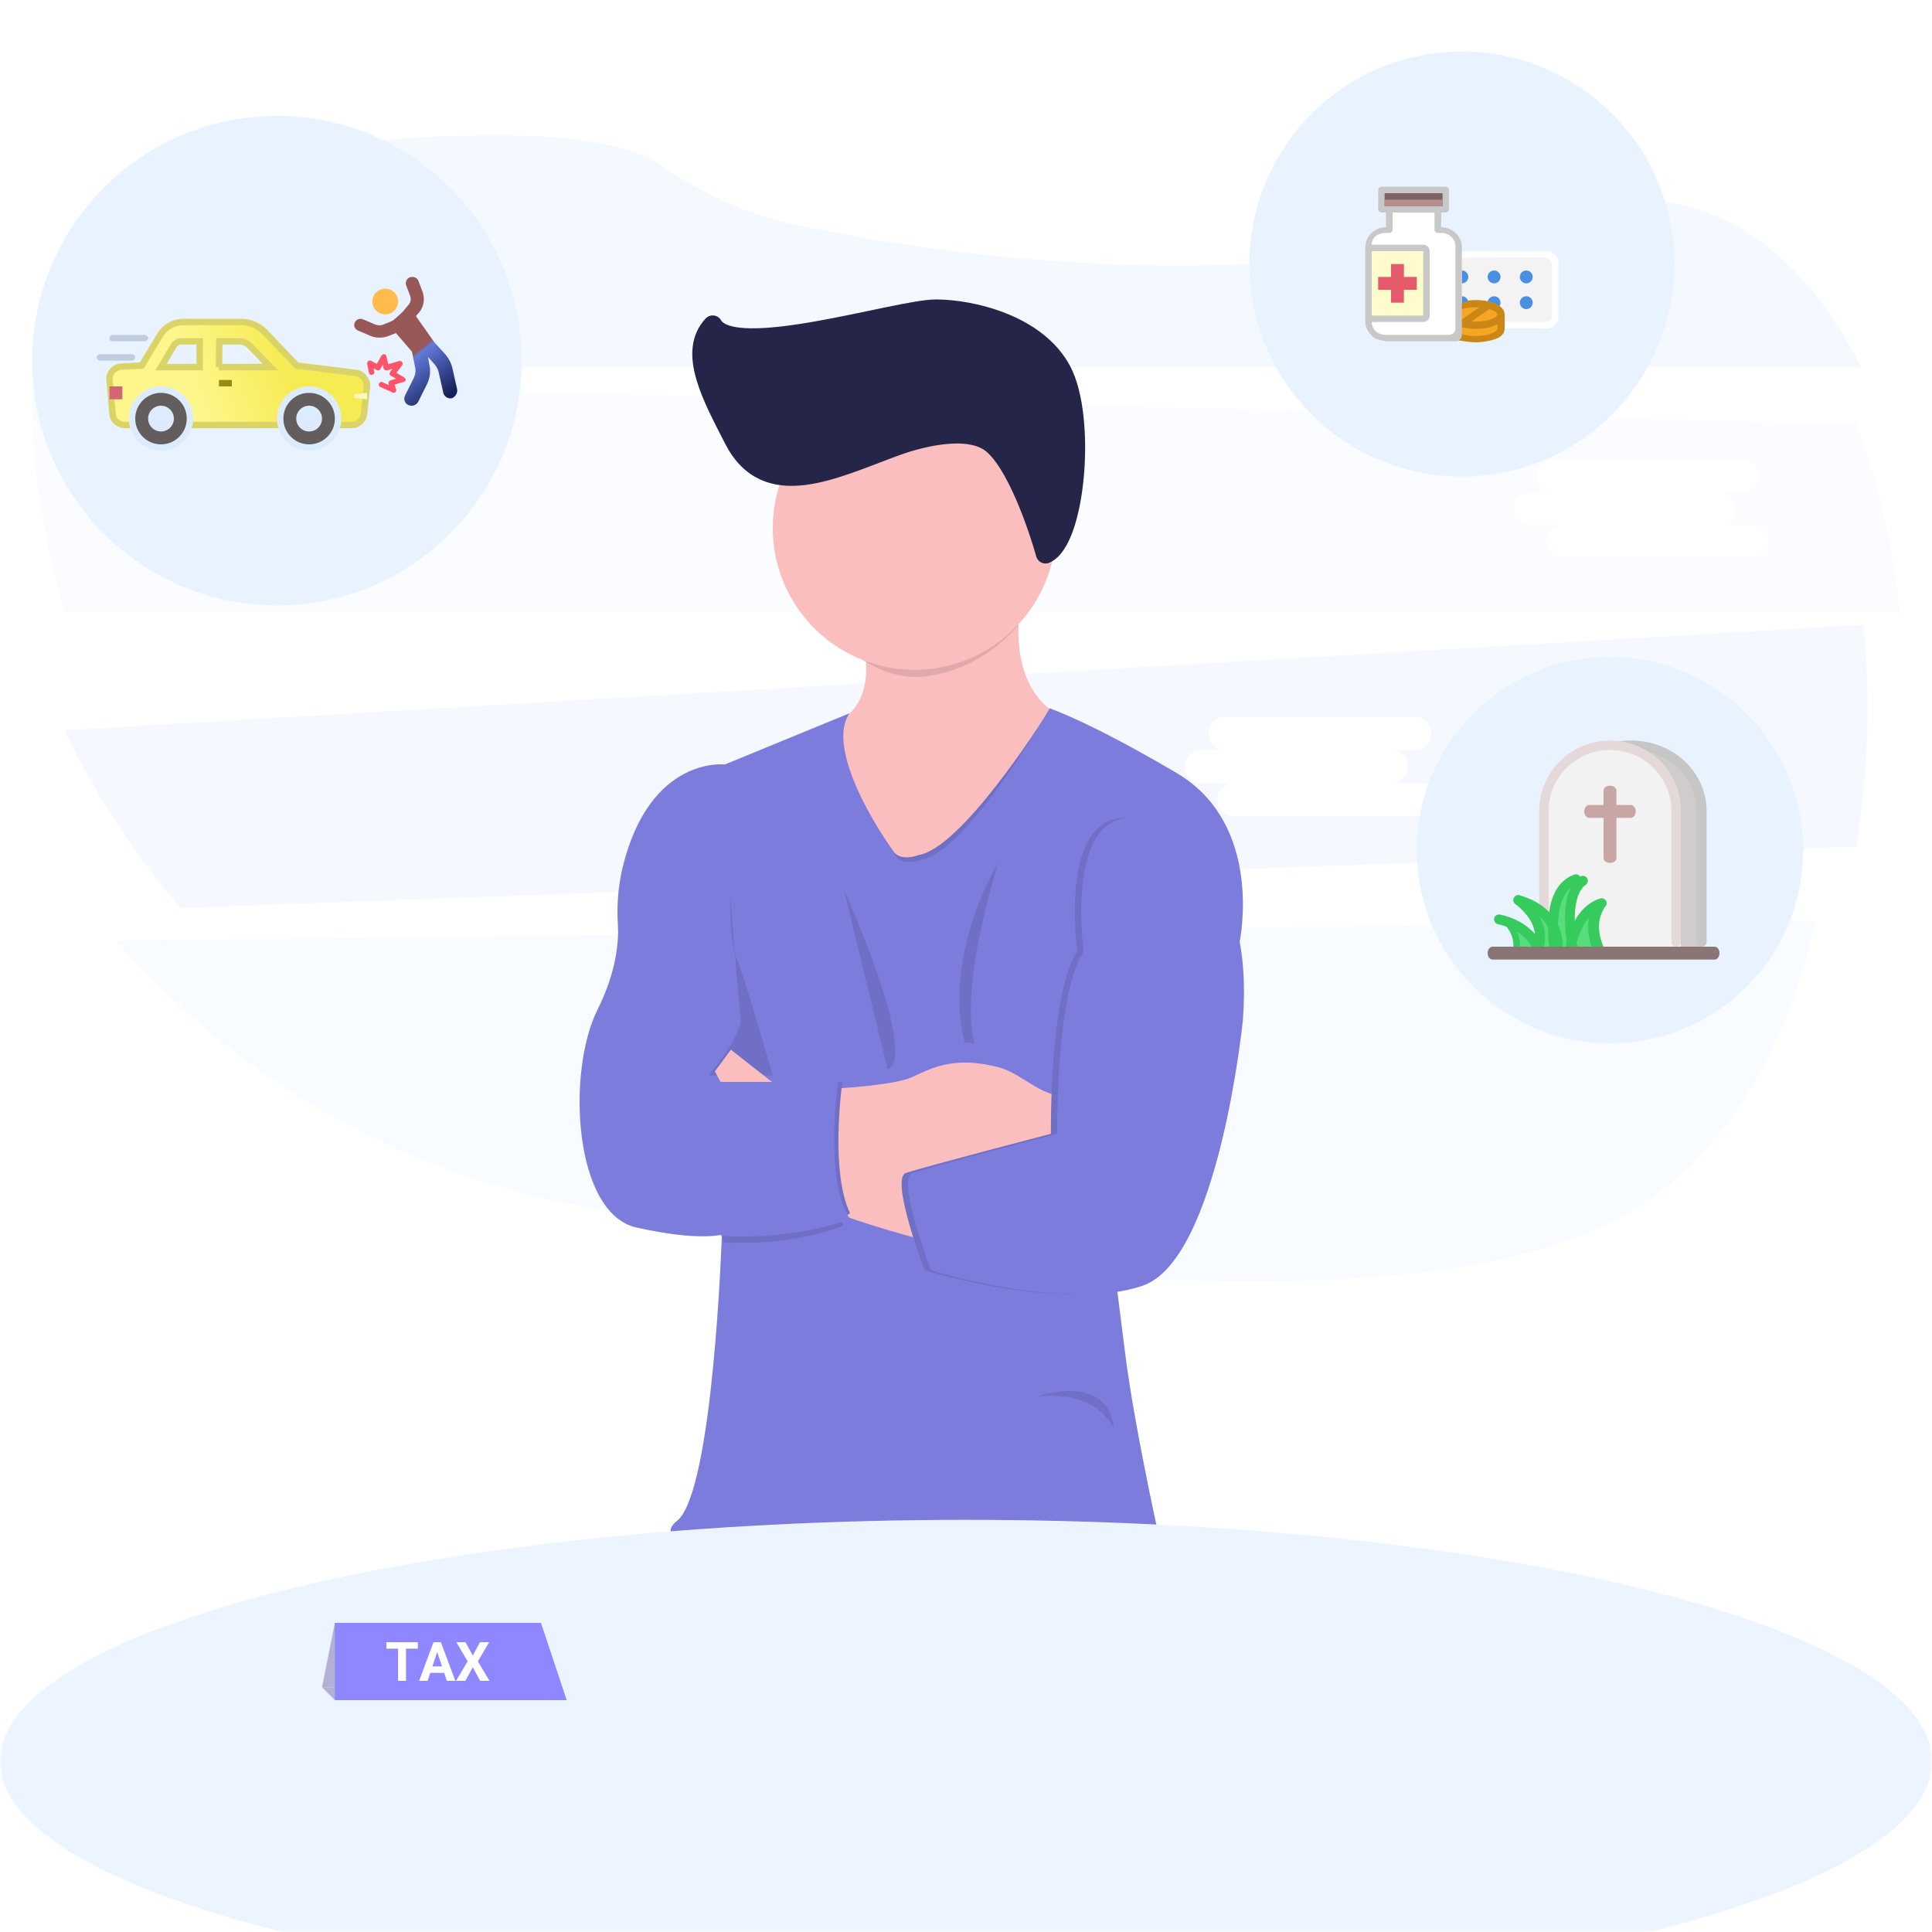<?xml version="1.0" encoding="UTF-8"?>
<svg version="1.1" viewBox="0 0 300 300" xmlns="http://www.w3.org/2000/svg" xmlns:xlink="http://www.w3.org/1999/xlink">
<rect x="0" y="0" width="300" height="300" fill="#333333" stroke="none"/>
<title>unfortunate_events_icon</title>
<desc>Created with Sketch.</desc>
<defs>
<rect id="b" width="300" height="300"/>
<linearGradient id="d" x1="66.329%" x2="90.799%" y1="54.521%" y2="92.444%">
<stop stop-color="#985858" offset="0"/>
<stop stop-color="#637ADA" offset=".06"/>
<stop stop-color="#142158" offset="1"/>
</linearGradient>
<linearGradient id="c" x1="34.274%" x2="71.645%" y1="70.281%" y2="65.294%">
<stop stop-color="#FCF68B" offset="0"/>
<stop stop-color="#F7EB53" offset="1"/>
</linearGradient>
</defs>
<g fill="none" fill-rule="evenodd">
<g transform="translate(-30 -360)">
<g transform="translate(30 30)">
<g transform="translate(0 330)">
<mask id="a" fill="white">
<use xlink:href="#b"/>
</mask>
<use fill="#FFFFFF" fill-rule="nonzero" xlink:href="#b"/>
<g fill-rule="nonzero" mask="url(#a)">
<g transform="translate(5 21)">
<path transform="translate(145 150) scale(-1 1) translate(-145 -150)" d="m13 122c4.711 20.175 14.685 37.615 30.444 46.079 32.759 17.567 106.63 8.505 161.76-1.903 27.859-5.242 53.147-19.725 71.792-41.117l-264-3.059z" fill="#F4F9FF" opacity=".6"/>
<path transform="translate(145 98) scale(-1 1) translate(-145 -98)" d="m5.638 76c-1.138 11.49-0.752 23.08 1.148 34.468l260.14 9.532c7.242-8.345 13.322-17.634 18.075-27.614l-279.36-16.386zm102.89 24.587h-5.122c1.414 0 2.56 1.148 2.56 2.564 0 1.416-1.146 2.564-2.56 2.564h-29.629c-0.914 0-1.76-0.489-2.217-1.282s-0.457-1.771 0-2.564 1.302-1.282 2.217-1.282h5.122c-1.382-0.045-2.48-1.18-2.48-2.565s1.097-2.521 2.48-2.565h-3.658c-1.382-0.045-2.48-1.18-2.48-2.565s1.097-2.521 2.48-2.565h29.629c1.382 0.045 2.48 1.18 2.48 2.565s-1.097 2.521-2.48 2.565h3.658c1.382 0.045 2.48 1.18 2.48 2.565s-1.097 2.521-2.48 2.565z" fill="#ECF5FF" opacity=".5"/>
<path transform="translate(145 56) scale(-1 1) translate(-145 -56)" d="m289.87 38-283.09 6.866c-3.444 8.822-5.715 18.791-6.775 29.134h284.91c1.86-6.073 3.235-12.283 4.115-18.572 0.848-6.076 1.187-11.954 0.845-17.428zm-232.4 22.488h-5.106c0.912-1e-7 1.754 0.485 2.21 1.272 0.456 0.787 0.456 1.756 0 2.543-0.456 0.787-1.298 1.272-2.21 1.272h-29.534c-1.409-1e-7 -2.551-1.139-2.551-2.543 0-1.404 1.142-2.543 2.551-2.543h5.106c-1.378-0.044-2.472-1.17-2.472-2.544s1.094-2.5 2.472-2.544h-3.646c-1.378-0.044-2.472-1.17-2.472-2.544s1.094-2.5 2.472-2.544h29.534c1.378 0.044 2.472 1.17 2.472 2.544s-1.094 2.5-2.472 2.544h3.646c1.378 0.044 2.472 1.17 2.472 2.544s-1.094 2.5-2.472 2.544z" fill="#ECF5FF" opacity=".3"/>
<path transform="translate(145 18) scale(-1 1) translate(-145 -18)" d="m278.91 21.265h-29.328c-1.399 0-2.534-1.136-2.534-2.537 0-1.401 1.134-2.537 2.534-2.537h5.07c-1.368-0.044-2.455-1.168-2.455-2.538 0-1.371 1.086-2.494 2.455-2.538h-3.62c-1.368-0.044-2.455-1.168-2.455-2.538s1.086-2.494 2.455-2.538h15.307c-3.397-1.581-7.367-2.706-11.942-3.296-41.738-5.367-56.64-1.815-61.896 1.844-6.485 4.505-13.721 7.819-21.453 9.416-25.752 5.319-73.912 11.721-117.56-2.05-21.695-6.85-37.818 4.721-47.484 24.049h278c-0.363-5.617-1.45-10.802-3.444-15.344-0.458 0.394-1.043 0.61-1.647 0.609z" fill="#ECF5FF" opacity=".6"/>
</g>
</g>
<g fill-rule="nonzero" mask="url(#a)">
<g transform="translate(90 48)">
<path d="m76 63.686-2.637 12.826-12.912 21.488-15.923-6.734s-21.636-22.449-8.041-25.657c1.629-0.344 3.167-1.023 4.514-1.992 2.672-1.992 3.509-4.893 3.509-7.73 0-4.684-2.21-9.201-2.21-9.201l27.853-8.686c-1.151 3.624-1.823 7.38-2 11.175-0.211 7.527 2.608 11.21 4.918 12.976 0.865 0.698 1.86 1.22 2.93 1.534z" fill="#FBBEBE"/>
<path d="m70 38c-1.157 3.639-1.832 7.41-2.01 11.221-0.509 0.6-1.053 1.171-1.628 1.709-3.344 3.161-7.694 5.429-12.361 6.07s-9.003-1.426-12-4 0-6.308 0-6.308l28-8.692z" fill="#E1AAAA"/>
<path d="m73.998 34.006c-0.002 8.9-5.366 16.921-13.59 20.323s-17.687 1.514-23.976-4.783c-6.289-6.297-8.164-15.763-4.751-23.982 3.413-8.219 11.441-13.573 20.341-13.563 5.839-0.019 11.444 2.295 15.571 6.426s6.432 9.74 6.406 15.579z" fill="#FBBEBE"/>
<path d="m76 63.513-2.637 12.89-12.912 21.597-15.923-6.768s-21.636-22.563-8.041-25.787c1.629-0.346 3.167-1.028 4.514-2.002-2.456 6.722 7.684 20.7 7.684 20.7 1.169 1.746 3.889 0.64 3.889 0.64 6.526-0.978 18.555-19.676 20.514-22.784 0.862 0.689 1.851 1.203 2.912 1.513z" fill="#6F6FC6"/>
<path d="m89 189.56c-3.857 0.843-25.22 5.395-33.323 4.257-8.909-1.257-26.245-2.089-26.245-2.089s-11.035 0.566-14.433-0.917c0-0.396 0.035-0.617 0.035-0.617l6.289-7.246s60.886-4.387 65.45 0c1.125 1.07 1.814 3.515 2.226 6.612z" fill="#6F6FC6"/>
<path d="m49.063 84.87s-11.462-15.931-7.143-22.121l-19.364 7.96s-11.656-1.416-15.887 16.026c-0.675 2.898-0.919 5.881-0.724 8.851 0.153 2.632-0.2 7.263-3.189 13.253-4.784 9.588-3.695 31.591 6.084 33.774 9.779 2.183 13.251 1.086 13.251 1.086s-1.3 39.876-6.949 44.448c-5.649 4.573 14.398 3.487 14.398 3.487s17.323 0.873 26.231 2.177c8.908 1.304 33.892-4.573 33.892-4.573s-3.695-16.781-4.995-27.455-4.348-33.409-4.348-33.409l22.165-30.093s3.907-18.191-9.779-26.251c-13.686-8.06-19.705-10.031-19.705-10.031s-12.857 22.422-20.024 23.525c0 0-2.724 1.097-3.913-0.655z" fill="#7C7CDD"/>
<path d="m23.402 91s-0.2 7.053 0.997 9.837c1.197 2.783 5.601 18.163 5.601 18.163h-10s5.417-6.197 5-9.189c-0.417-2.991-1.598-18.811-1.598-18.811z" fill="#6F6FC6"/>
<path d="m55.152 145s-23.657-5.796-25.862-10.705c-2.204-4.909-8.29-15.933-8.29-15.933l2.494-3.362 11.51 9.024s13.708 10.914 20.136 11.986c6.428 1.072 0.012 8.99 0.012 8.99z" fill="#FBBEBE"/>
<path d="m77 117.11v13.269h-2.126c-10.493 0.002-20.813 2.686-29.988 7.798l-3.978 2.22-1.069 0.6-6.839-15.465 5-4.535h0.328c1.565 0.15 9.728-0.503 12.595-1.475 2.724-0.93 6.104-3.875 14.125-1.8 3.954 1.014 7.328 5.465 11.163 4.073l0.788-4.685z" fill="#FBBEBE"/>
<path d="m97.623 93.708 4.377 4.859v11.784s-3.72 37.177-15.53 41.287-32.89-2.382-32.89-2.382-5.449-14.266-2.902-15.126 22.507-6.076 22.507-6.076-0.278-21.811 4.093-28.297c0 0-2.843-20.313 7.001-20.746s13.344 14.699 13.344 14.699z" fill="#6F6FC6"/>
<path d="m98.625 93.708c2.25 1.528 3.375 2.292 3.375 2.292 1.065 4.052 1.399 8.835 1 14.35 0 0-3.706 37.177-15.546 41.287s-32.881-2.382-32.881-2.382-5.441-14.266-2.895-15.126c2.546-0.861 22.497-6.076 22.497-6.076s-0.284-21.811 4.091-28.297c0 0-2.842-20.313 6.998-20.746 9.839-0.433 13.362 14.699 13.362 14.699z" fill="#7C7CDD"/>
<path d="m41 90 6.819 28s5.379-0.029-6.819-28z" fill="#6F6FC6"/>
<path d="m65 86s-8.571 13.712-5.225 27.884l1.596 0.116s-2.853-6.563 3.629-28z" fill="#6F6FC6"/>
<path d="m71 168.84s11.188-3.91 12 5.162c0 0-2.112-6.217-12-5.162z" fill="#6F6FC6"/>
<path d="m39.273 121s-2.124 15.218 1.727 21.305c0 0-7.781 3.261-18.705 2.608l-1.295-23.913h18.273z" fill="#6F6FC6"/>
<path d="m42 140.41-1.082 0.594-6.918-15.302 6-5.698h0.804c-0.103 0.736-1.903 13.913 1.196 20.406z" fill="#6F6FC6"/>
<path d="m40.151 120s-2.275 15.219 1.849 21.309c0 0-8.335 3.263-20.035 2.609l-7.965-23.918h26.151z" fill="#7C7CDD"/>
<path transform="translate(48 19) scale(-1 1) translate(-48 -19)" d="m32.185 20.734c3.965-2.888 11.952-0.448 14.511 0.48 9.749 3.536 20.234 9.071 25.384-1.028 3.277-6.426 7.224-13.458 3.251-17.708-3.251 5.667-28.639-2.479-34.675-2.479-5.335 0-15.628 2.253-19.505 9.562-3.876 7.309-2.193 26.405 2.499 28.438 1.084-3.896 4.57-14.378 8.535-17.266z" fill="#242548" stroke="#242548" stroke-linecap="round" stroke-linejoin="round" stroke-width="3"/>
</g>
</g>
<path d="m150 311c82.843 0 150-16.789 150-37.5s-67.157-37.5-150-37.5c-82.843 0-150 16.789-150 37.5s67.157 37.5 150 37.5z" fill="#ECF5FF" fill-rule="nonzero" mask="url(#a)"/>
<g mask="url(#a)">
<g transform="translate(50 252)">
<polygon points="2 0 34 0 35 10 0 10" fill="#B2B0D4" fill-rule="nonzero"/>
<polygon points="0 10 3 10 2 12" fill="#B2B0D4" fill-rule="nonzero"/>
<polygon points="2 0 34 0 38 12 2 12" fill="#8E87FF" fill-rule="nonzero"/>
<path d="m14.884 4.001h-1.837v4.999h-1.236v-4.999h-1.812v-1.001h4.884v1.001zm4.09 3.762h-2.166l-0.412 1.236h-1.314l2.232-6h1.145l2.244 6h-1.314l-0.416-1.236zm-1.833-1.001h1.499l-0.754-2.246-0.745 2.246zm6.268-1.694 1.124-2.069h1.421l-1.746 2.975 1.792 3.025h-1.437l-1.153-2.102-1.153 2.102h-1.437l1.792-3.025-1.746-2.975h1.421l1.124 2.069z" fill="#fff" fill-rule="evenodd"/>
</g>
</g>
<g fill-rule="nonzero" mask="url(#a)">
<g transform="translate(220 102)">
<circle cx="30" cy="30" r="30" fill="#E9F3FF"/>
<path d="m33 13c6.075 0 11 4.925 11 11v21h-22v-21c0-6.075 4.925-11 11-11z" fill="#D2CBCB"/>
<path d="m30 13c6.075 0 11 4.925 11 11v21h-22v-21c0-6.075 4.925-11 11-11z" fill="#F2F2F2"/>
<path d="m45 23.909c0-6.025-5.206-10.909-11.627-10.909-0.576 0-1.147 0.039-1.71 0.117-0.424 0.059-0.716 0.428-0.654 0.826 0.062 0.397 0.456 0.672 0.88 0.613 0.488-0.068 0.984-0.102 1.484-0.102 5.566 0 10.077 4.233 10.077 9.454v20.364c0 0.402 0.347 0.727 0.775 0.727 0.428 0 0.775-0.326 0.775-0.727v-20.364z" fill="#C6C6C6"/>
<path d="m41 23.909c0-6.025-4.925-10.909-11-10.909s-11 4.884-11 10.909v15.618c0 0.402 0.328 0.727 0.733 0.727s0.733-0.326 0.733-0.727v-15.618c0-5.222 4.268-9.454 9.533-9.454 5.265 0 9.533 4.233 9.533 9.454v20.364c0 0.402 0.328 0.727 0.733 0.727 0.405 0 0.733-0.326 0.733-0.727v-20.364z" fill="#E5D8D8"/>
<path d="m29 25h-2.2c-0.442 0-0.8-0.448-0.8-1s0.358-1 0.8-1h2.2v-2.25c0-0.414 0.448-0.75 1-0.75s1 0.336 1 0.75v2.25h2.2c0.442 0 0.8 0.448 0.8 1s-0.358 1-0.8 1h-2.2v6.25c0 0.414-0.448 0.75-1 0.75s-1-0.336-1-0.75v-6.25z" fill="#C9A6A6"/>
<path d="m14.505 41.29c0.536-0.066 1.87 1.288 4 4.061 0-2.954-0.111-5.046-0.333-6.277 1.778 1.107 2.889 3.323 3.333 6.646-0.222-5.415 0.889-9.231 3.333-11.446-0.667 2.462-0.667 6.154 0 11.077-0.222-2.708 1-4.923 3.667-6.646-0.667 1.969-1 4.308-1 7.015-8 0-12 0.123-12 0.369 0 0.369-0.333-2.215-1-4.8z" fill="#57DD7B"/>
<path d="m22.652 45.336c0.09-1.324-0.189-2.926-1.153-4.474-1.091-1.753-2.901-3.086-5.525-3.832-0.406-0.116-0.829 0.12-0.944 0.526-0.116 0.406 0.12 0.829 0.526 0.944 2.264 0.644 3.758 1.744 4.646 3.17 0.77 1.238 0.995 2.532 0.925 3.563-0.003 0.045-0.006 0.078-0.007 0.079-0.053 0.419 0.244 0.801 0.663 0.854s0.801-0.244 0.854-0.663c0.005-0.042 0.01-0.092 0.015-0.166z" fill="#35CB5D"/>
<path transform="translate(23.071 40.114) rotate(-7) translate(-23.071 -40.114)" d="m21.543 45.17c-0.057-1.495 0.046-3.27 0.433-4.947 0.605-2.623 1.767-4.296 3.574-4.714 0.411-0.095 0.668-0.505 0.573-0.917s-0.505-0.668-0.917-0.573c-2.505 0.579-3.997 2.729-4.719 5.859-0.422 1.831-0.532 3.73-0.471 5.349 0.005 0.136 0.01 0.234 0.014 0.288 0.029 0.421 0.394 0.739 0.815 0.71 0.421-0.029 0.739-0.394 0.71-0.815-0.003-0.039-0.007-0.121-0.012-0.242z" fill="#35CB5D"/>
<path d="m24.773 43.912c-0.199-1.383-0.292-2.788-0.222-4.087 0.116-2.154 0.672-3.708 1.692-4.44 0.343-0.246 0.421-0.724 0.175-1.067-0.246-0.343-0.724-0.421-1.067-0.175-1.487 1.068-2.188 3.028-2.326 5.599-0.076 1.412 0.023 2.912 0.235 4.387 0.057 0.395 0.118 0.759 0.179 1.083 0.037 0.197 0.066 0.339 0.084 0.417 0.092 0.412 0.5 0.671 0.912 0.579 0.412-0.092 0.671-0.5 0.579-0.912-0.059-0.264-0.15-0.747-0.242-1.385z" fill="#35CB5D"/>
<path d="m19.718 45.117c0.616-2.412-0.131-5.182-3.196-7.723-0.093-0.077-0.189-0.154-0.286-0.231-0.332-0.261-0.812-0.203-1.073 0.129-0.261 0.332-0.203 0.812 0.129 1.073 0.087 0.068 0.172 0.137 0.255 0.206 2.584 2.143 3.167 4.302 2.69 6.168-0.047 0.184-0.09 0.304-0.112 0.351-0.175 0.384-0.005 0.837 0.379 1.012 0.384 0.175 0.837 0.005 1.012-0.379 0.057-0.125 0.131-0.33 0.202-0.606z" fill="#35CB5D"/>
<path d="m17.668 42.347c-1.2-1.098-2.77-1.912-4.745-2.33-0.413-0.087-0.819 0.177-0.906 0.589-0.087 0.413 0.177 0.819 0.589 0.906 1.706 0.361 3.03 1.048 4.03 1.963 0.523 0.479 0.924 0.989 1.218 1.496 0.17 0.293 0.264 0.511 0.297 0.613 0.129 0.402 0.56 0.623 0.962 0.493 0.402-0.129 0.623-0.56 0.493-0.962-0.234-0.727-0.83-1.755-1.938-2.769z" fill="#35CB5D"/>
<path transform="translate(26.303 41.585) rotate(14) translate(-26.303 -41.585)" d="m25.539 45.21c-0.049-1.117 0.067-2.476 0.478-3.758 0.441-1.376 1.163-2.417 2.21-3.027 0.365-0.213 0.488-0.68 0.275-1.045-0.213-0.365-0.68-0.488-1.045-0.275-1.411 0.823-2.348 2.174-2.896 3.881-0.475 1.483-0.605 3.009-0.549 4.291 0.004 0.089 0.008 0.15 0.011 0.191 0.034 0.421 0.402 0.735 0.823 0.701 0.421-0.034 0.735-0.402 0.701-0.823-0.001-0.016-0.004-0.066-0.008-0.136z" fill="#35CB5D"/>
<path transform="translate(28.387 42.387) rotate(-47) translate(-28.387 -42.387)" d="m26.942 44.469c0.257-0.557 0.581-1.114 0.973-1.631 0.859-1.13 1.914-1.896 3.186-2.162 0.458-0.096 0.751-0.545 0.655-1.002-0.096-0.458-0.545-0.751-1.002-0.655-1.714 0.359-3.1 1.365-4.187 2.795-0.472 0.622-0.857 1.284-1.162 1.946-0.185 0.401-0.305 0.719-0.366 0.915-0.139 0.446 0.11 0.921 0.556 1.06 0.446 0.139 0.921-0.11 1.06-0.556 0.04-0.129 0.135-0.38 0.287-0.71z" fill="#35CB5D"/>
<path transform="translate(14.5 43.057) rotate(30) translate(-14.5 -43.057)" d="m15.708 42.579c-0.785-0.739-1.812-1.287-3.104-1.568-0.27-0.059-0.535 0.119-0.593 0.397-0.057 0.278 0.115 0.551 0.386 0.61 1.116 0.243 1.982 0.705 2.636 1.321 0.342 0.322 0.605 0.666 0.797 1.007 0.111 0.197 0.173 0.344 0.194 0.413 0.085 0.27 0.366 0.419 0.629 0.332s0.407-0.377 0.323-0.647c-0.153-0.489-0.543-1.181-1.268-1.863z" fill="#35CB5D"/>
<path d="m46.25 47c0.414 0 0.75-0.448 0.75-1s-0.336-1-0.75-1h-34.5c-0.414 0-0.75 0.448-0.75 1s0.336 1 0.75 1h34.5z" fill="#8A7474"/>
</g>
</g>
<g mask="url(#a)">
<g transform="translate(194 8)">
<circle cx="33" cy="33" r="33" fill="#E9F3FF" fill-rule="nonzero"/>
<g transform="translate(32 31)" fill-rule="nonzero">
<path d="m0 0h14c1.105-2.0291e-16 2 0.895 2 2v8c0 1.105-0.895 2-2 2h-14v-12z" fill="#F3F3F3"/>
<path d="m11 9c-0.552 0-1-0.448-1-1s0.448-1 1-1 1 0.448 1 1-0.448 1-1 1zm0-4c-0.552 0-1-0.448-1-1s0.448-1 1-1 1 0.448 1 1-0.448 1-1 1zm-5 4c-0.552 0-1-0.448-1-1s0.448-1 1-1 1 0.448 1 1-0.448 1-1 1zm0-4c-0.552 0-1-0.448-1-1s0.448-1 1-1 1 0.448 1 1-0.448 1-1 1zm-5 4c-0.552 0-1-0.448-1-1s0.448-1 1-1 1 0.448 1 1-0.448 1-1 1zm0-4c-0.552 0-1-0.448-1-1s0.448-1 1-1 1 0.448 1 1-0.448 1-1 1z" fill="#4A90E2"/>
<path d="m14.272 12c0.462 0 0.881-0.219 1.196-0.534 0.315-0.315 0.533-0.741 0.533-1.207v-8.549c0-0.444-0.219-0.85-0.533-1.154-0.314-0.304-0.734-0.524-1.196-0.524l-14.272-0.032v11.904l14.272 0.096zm-13.272-11 13.01 0.03c0.218 0 0.48 0.114 0.677 0.302 0.198 0.188 0.312 0.442 0.312 0.633v8.04c0 0.234-0.126 0.49-0.323 0.683-0.197 0.193-0.449 0.312-0.667 0.312l-13.01-0.03v-9.97z" fill="#fff"/>
</g>
<g transform="translate(18 21)" fill-rule="evenodd">
<path d="m13.391 18.778v4.86c1.652 0.344 2.91 0.516 3.773 0.516 1.129 0 2.572-0.269 3.408-0.659s1.067-1.024 1.067-1.432v-2.238c0-0.408-0.2-0.773-0.47-1.047-0.27-0.273-0.614-0.481-1.016-0.653-0.803-0.344-1.843-0.538-2.989-0.538-0.389 0-0.759 0.025-1.119 0.068l-2.654 1.123z" fill="#CB8716" fill-rule="nonzero"/>
<path d="m17.163 18.706c0.178 0.002 0.347 0.012 0.518 0.022l-2.719 1.892c-0.12-0.039-0.243-0.077-0.347-0.122-0.307-0.132-0.536-0.285-0.662-0.413-0.127-0.128-0.146-0.205-0.146-0.26 2.24e-5 -0.055 0.02-0.132 0.146-0.26 0.127-0.128 0.355-0.281 0.662-0.413 0.614-0.263 1.532-0.446 2.548-0.446z" fill="#F5A623"/>
<path d="m19.261 18.995c0.162 0.049 0.316 0.102 0.45 0.16 0.307 0.132 0.536 0.285 0.662 0.413 0.127 0.128 0.146 0.205 0.146 0.26 2.24e-5 0.056-0.02 0.132-0.146 0.26-0.127 0.128-0.355 0.281-0.662 0.413-0.614 0.263-1.531 0.446-2.548 0.446-0.227 0-0.447-0.012-0.662-0.028l2.76-1.923z" fill="#F5A623"/>
<path d="m13.807 21.335c0.119 0.066 0.235 0.135 0.367 0.192 0.803 0.344 1.843 0.538 2.989 0.538 1.146 0 2.186-0.193 2.989-0.538 0.132-0.057 0.248-0.125 0.367-0.19v0.728c0 0.055-0.02 0.132-0.146 0.26-0.127 0.128-0.355 0.281-0.662 0.413-0.614 0.263-1.531 0.446-2.548 0.446-1.017 0-1.934-0.183-2.548-0.446-0.307-0.132-0.536-0.285-0.662-0.413-0.127-0.128-0.146-0.205-0.146-0.26v-0.73z" fill="#F5A623"/>
<path d="m12.464 1.7764e-14 -9.929-2.8422e-14c-0.296 2.8804e-5 -0.536 0.234-0.536 0.522v2.953c2.958e-5 0.288 0.24 0.522 0.536 0.522l0.679 0.004v2.28c-1.768 0.025-3.214 1.4-3.214 3.114v11.476c0 0.806 0.327 1.532 0.848 2.087 0.272 0.32 0.531 0.533 0.778 0.64 0.289 0.125 0.832 0.26 1.631 0.404h10.744c0.552 0 1-0.448 1-1v-13.61c0-1.714-1.446-3.088-3.214-3.114v-2.28h0.679c0.296-2.881e-5 0.536-0.234 0.536-0.522v-2.953c-2.96e-5 -0.288-0.24-0.522-0.536-0.522z" fill="#C8C8C8" fill-rule="nonzero"/>
<polygon points="3 1 12 1 12 3 3 3" fill="#7E6262"/>
<polygon points="3 2 12 2 12 3 3 3" fill="#B48D8D"/>
<path d="m4.25 4h6.5v2.639c4.33e-5 0.291 0.243 0.528 0.542 0.528h0.499c1.238 0 2.209 0.937 2.209 2.111v12.722c0 0.552-0.448 1-1 1h-9.791c-1.238 0-2.209-0.826-2.209-2h8c0.552 0 1-0.448 1-1v-10c0-0.552-0.448-1-1-1h-8c0.002-1.172 0.973-1.833 2.209-1.833h0.499c0.299 0 0.542-0.236 0.542-0.528v-2.639z" fill="#fff"/>
<polygon points="1 10 9 10 9 20 1 20" fill="#FFFBCC"/>
<path d="m6 14h2v2h-2v2h-2v-2h-2v-2h2v-2h2v2z" fill="#E55B6C" fill-rule="nonzero"/>
</g>
</g>
</g>
<g fill-rule="nonzero" mask="url(#a)">
<g transform="translate(5 18)">
<circle cx="38" cy="38" r="38" fill="#E9F3FF"/>
<circle transform="translate(54.82 28.82) rotate(-40.45) translate(-54.82 -28.82)" cx="54.82" cy="28.82" r="2" fill="#FFBB4C"/>
<path d="m65.981 42.438-0.735-3.271c-0.17-0.763-0.566-1.526-1.075-2.126l-1.697-1.853-2.885-4.089c0.113-0.164 0.283-0.382 0.509-0.6 0.735-0.927 0.905-2.126 0.509-3.216l-0.622-1.635c-0.17-0.491-0.735-0.763-1.301-0.6-0.509 0.164-0.792 0.709-0.622 1.254l0.622 1.635c0.17 0.491 0.113 0.981-0.226 1.363-0.622 0.763-0.792 0.927-0.792 0.981-0.226 0.218-0.792 0.763-1.244 1.145l-0.396 0.327s-0.283 0.164-1.527 0.654c-0.396 0.164-0.792 0.109-1.188 0l-1.923-0.818c-0.509-0.218-1.075 0-1.301 0.491-0.226 0.491 0 1.036 0.509 1.254l1.923 0.818c0.452 0.218 0.962 0.273 1.414 0.273 0.452 0 0.848-0.055 1.301-0.218 0.566-0.218 0.962-0.382 1.244-0.491l2.489 2.889 0.509 2.508c0.113 0.545 0 1.09-0.226 1.581l-1.357 2.726c-0.283 0.545-0.057 1.199 0.509 1.472 0.17 0.055 0.339 0.109 0.509 0.109 0.396 0 0.792-0.218 1.018-0.6l1.357-2.726c0.452-0.927 0.622-1.908 0.396-2.944l-0.226-1.308 1.018 1.145c0.283 0.327 0.509 0.709 0.622 1.145l0.735 3.271c0.113 0.491 0.566 0.872 1.075 0.872h0.226c0.566-0.218 0.962-0.818 0.848-1.417z" fill="url(#d)"/>
<path d="m57.723 40.589-1.164-0.696 0.887-1.179c0.111-0.161 0.111-0.321 0-0.482-0.111-0.161-0.277-0.214-0.499-0.161l-1.663 0.482-0.277-1.232c-0.055-0.161-0.166-0.321-0.333-0.321-0.166 0-0.333 0.054-0.443 0.214l-0.72 1.286-0.887-0.482c-0.166-0.054-0.333-0.054-0.443 0.054-0.111 0.107-0.222 0.268-0.166 0.429l0.277 1.393c0.055 0.214 0.277 0.375 0.499 0.321 0.222-0.054 0.388-0.268 0.333-0.482l-0.111-0.536 0.499 0.268c0.222 0.107 0.443 0.054 0.554-0.161l0.388-0.696 0.111 0.589c0 0.107 0.111 0.214 0.222 0.268s0.222 0.054 0.333 0.054l0.831-0.268-0.388 0.536c-0.055 0.107-0.111 0.214-0.055 0.321 0 0.107 0.111 0.214 0.222 0.268l0.776 0.429-0.887 0.268c-0.222 0.054-0.333 0.321-0.277 0.536l0.055 0.214-0.998-0.482c-0.222-0.107-0.443 0-0.554 0.214-0.111 0.214 0 0.429 0.222 0.536l1.884 0.857c0.055 0 0.111 0.054 0.166 0.054 0.111 0 0.222-0.054 0.277-0.107 0.111-0.107 0.166-0.268 0.111-0.429l-0.222-0.75 1.441-0.429c0.166-0.054 0.277-0.161 0.277-0.321-0.055-0.161-0.166-0.321-0.277-0.375z" fill="#FF5368"/>
<path d="m16 37.5c0-0.273-0.273-0.5-0.6-0.5h-4.8c-0.327 0-0.6 0.227-0.6 0.5s0.273 0.5 0.6 0.5h4.8c0.327 0 0.6-0.227 0.6-0.5z" fill="#BECDDF"/>
<path d="m12.606 35h4.794c0.327 0 0.599-0.227 0.599-0.5s-0.272-0.5-0.599-0.5h-4.794c-0.327 0-0.599 0.227-0.599 0.5-0.054 0.273 0.218 0.5 0.599 0.5z" fill="#BECDDF"/>
<path d="m50.152 39.887-9.06-1.127-5.007-5.239c-0.954-0.958-2.265-1.521-3.636-1.521h-8.941c-1.49 0-2.802 0.732-3.576 1.915l-2.921 4.845-3.159 0.169c-1.073 0.056-1.907 0.958-1.848 1.972l0.477 5.409c0.06 0.958 0.954 1.69 1.967 1.69h35.109c1.013 0 1.848-0.732 1.967-1.69l0.477-4.507c-0.06-0.901-0.775-1.803-1.848-1.915zm-24.152-0.887h-6l1.964-3.307c0.273-0.427 0.709-0.693 1.2-0.693h2.836v4zm3 0 0.056-4h3.099c0.62 0 1.183 0.267 1.634 0.693l3.211 3.307h-8z" fill="url(#c)" stroke="#DAD468"/>
<rect x="12" y="42" width="2" height="2" fill="#D46674"/>
<polygon points="50 43.2 52 43 52 44 50 43.8" fill="#FFFABB"/>
<rect x="29" y="41" width="2" height="1" fill="#948C17"/>
<circle cx="20" cy="47" r="4.5" fill="#625E5D" stroke="#DCECFE"/>
<circle cx="20" cy="47" r="2" fill="#DCECFE"/>
<circle cx="43" cy="47" r="4.5" fill="#625E5D" stroke="#DCECFE"/>
<circle cx="43" cy="47" r="2" fill="#DCECFE"/>
</g>
</g>
</g>
</g>
</g>
</g>
</svg>
